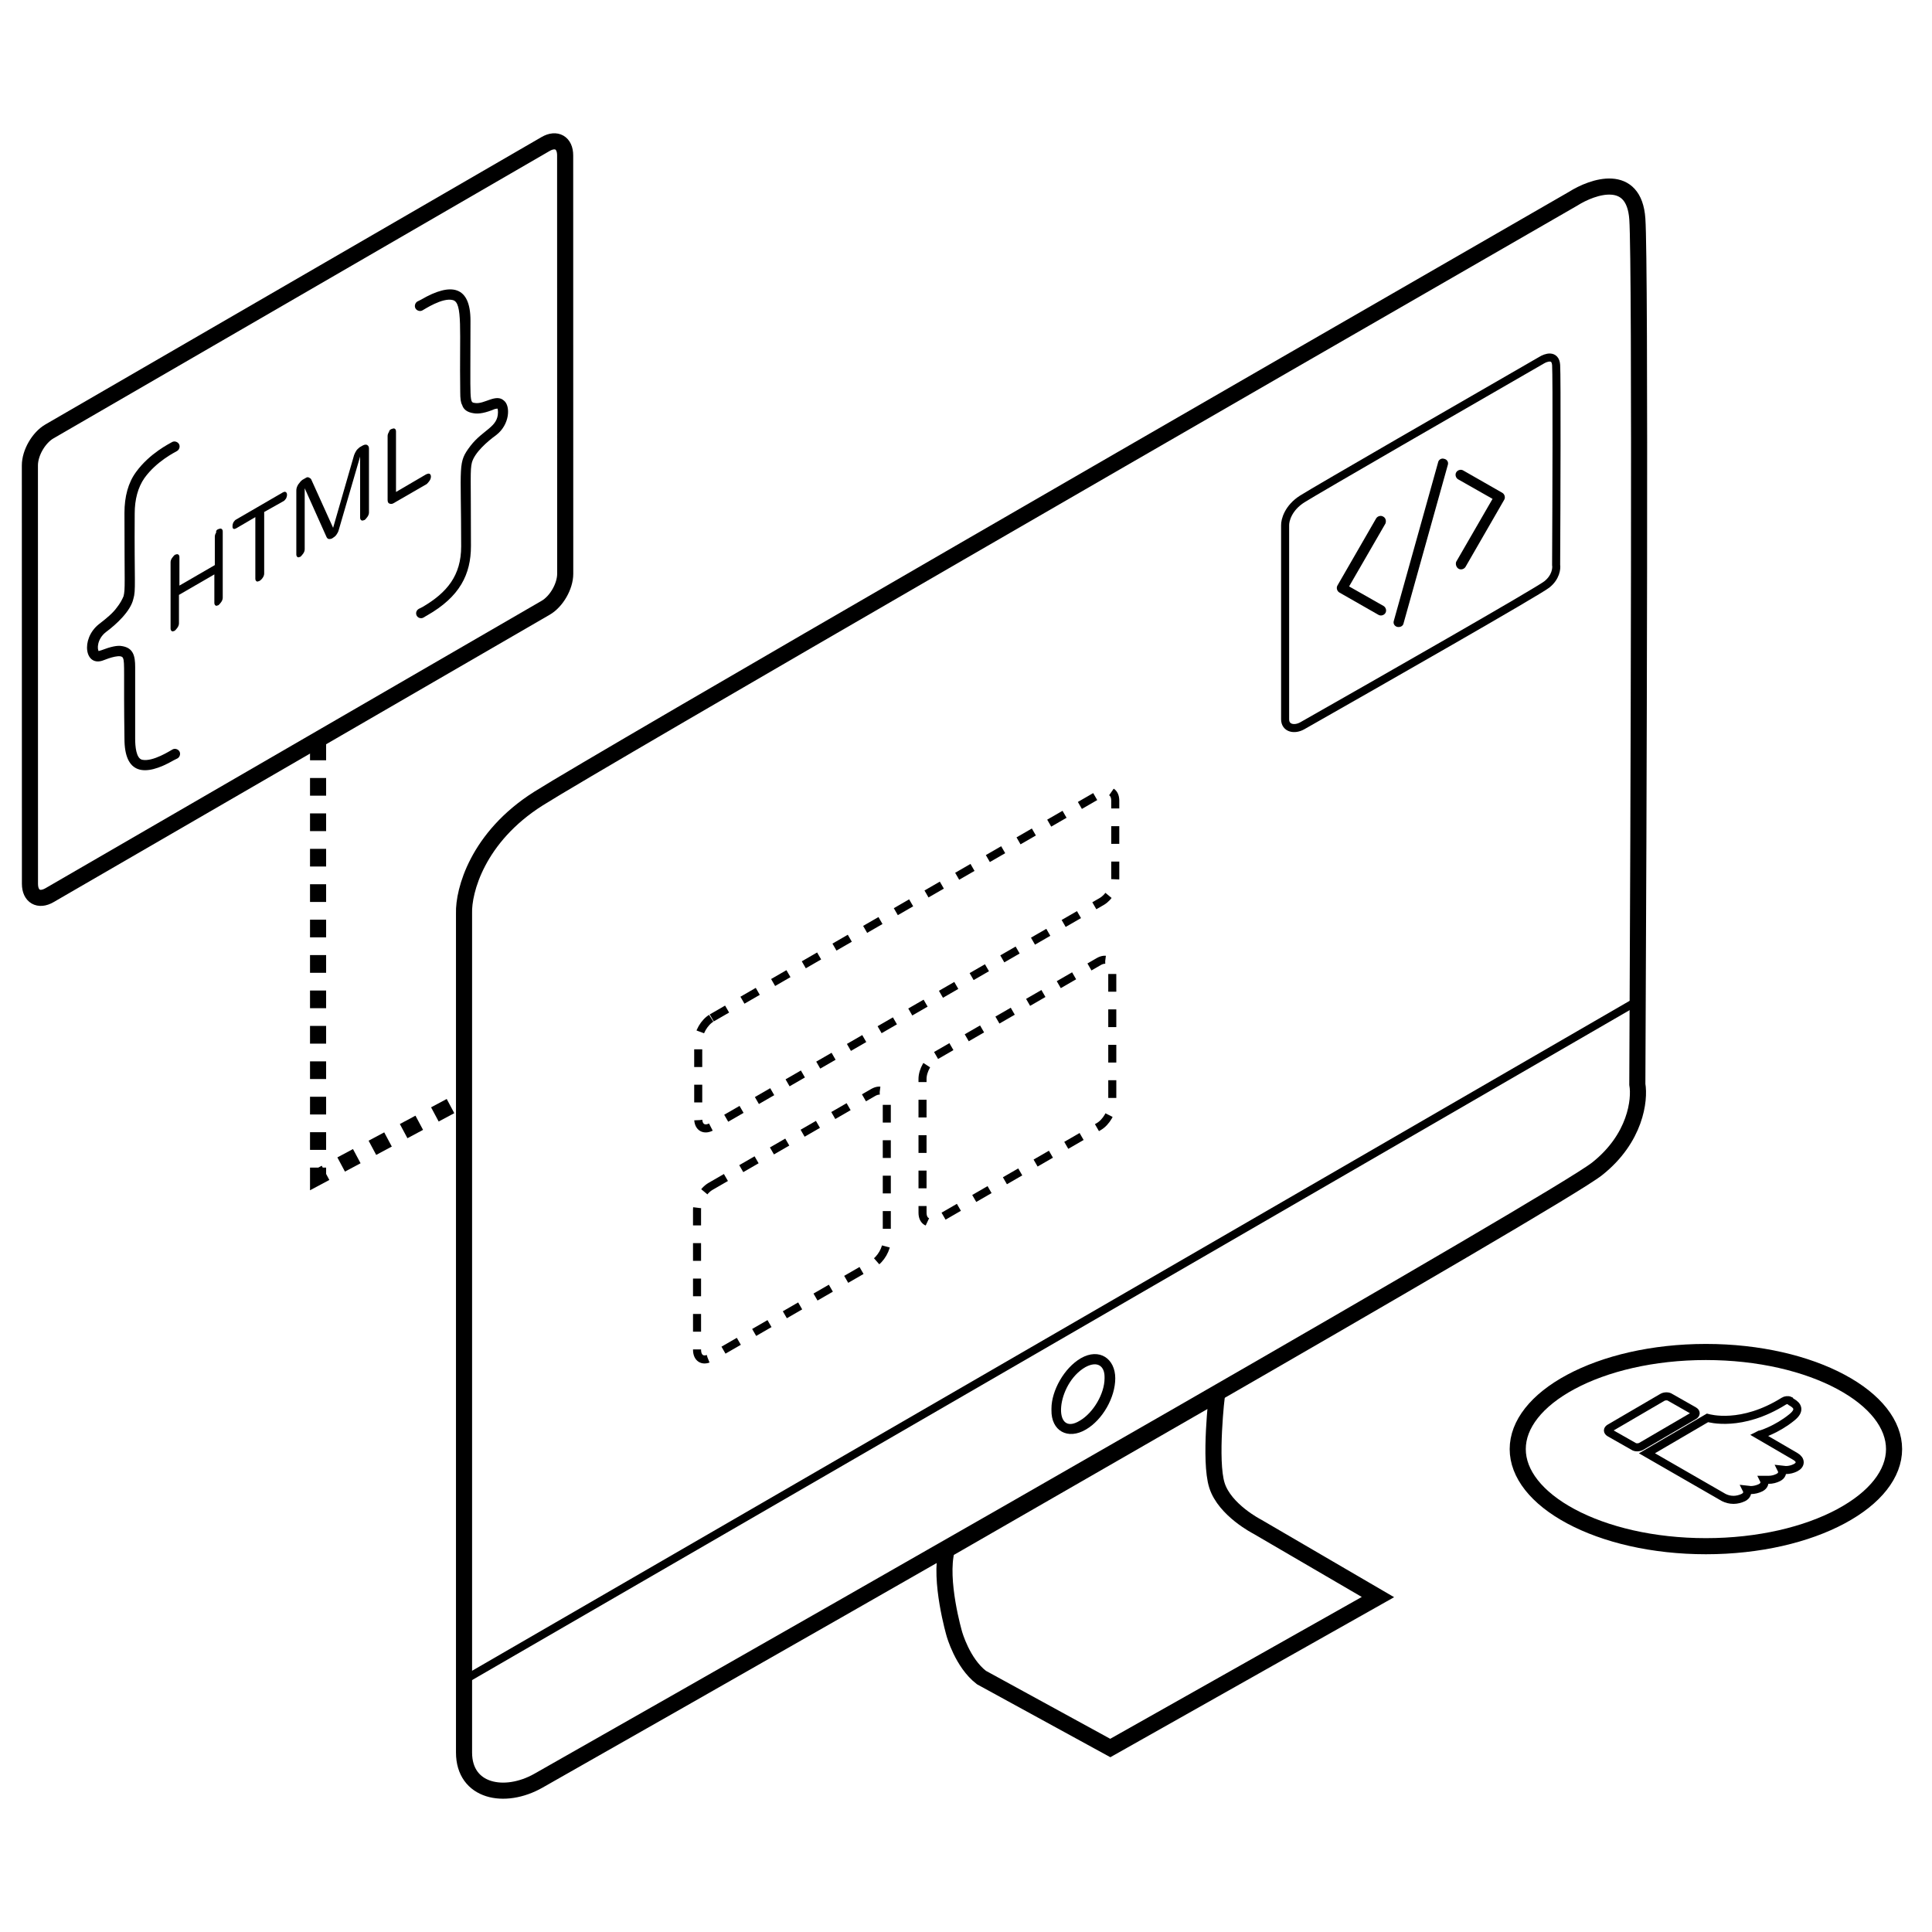 <svg width="240" height="240" viewBox="0 0 240 240" fill="none" xmlns="http://www.w3.org/2000/svg">
<path d="M70.205 19.298C70.205 17.743 69.117 17.112 67.775 17.89L6.143 53.591C4.801 54.369 3.713 56.259 3.713 57.815L3.721 109.794C3.721 111.349 4.809 111.98 6.151 111.202L67.783 75.5C69.125 74.723 70.213 72.832 70.213 71.277L70.205 19.298Z" stroke="black" stroke-width="2"/>
<path d="M116.282 131.116L136.487 119.453C137.417 118.917 138.171 119.352 138.171 120.426L138.173 137.035C138.173 138.108 137.419 139.414 136.489 139.951L116.284 151.613C115.354 152.15 114.6 151.715 114.6 150.641L114.598 134.032C114.598 132.958 115.352 131.653 116.282 131.116Z" stroke="black" stroke-dasharray="2.2 2.2"/>
<path d="M88.271 147.373L108.476 135.71C109.406 135.173 110.16 135.609 110.16 136.682L110.162 154.068C110.162 155.141 109.409 156.447 108.479 156.984L88.274 168.646C87.344 169.183 86.59 168.748 86.59 167.674L86.588 150.289C86.588 149.215 87.341 147.909 88.271 147.373Z" stroke="black" stroke-dasharray="2.2 2.2"/>
<path d="M88.418 126.45L136.857 98.49C137.787 97.954 138.541 98.389 138.541 99.463L138.542 109.071C138.542 110.145 137.789 111.451 136.859 111.987L88.42 139.947C87.49 140.483 86.736 140.048 86.736 138.974L86.735 129.366C86.735 128.292 87.489 126.986 88.418 126.45Z" stroke="black" stroke-dasharray="2.2 2.2"/>
<path d="M222.639 174.226C223.218 174.573 223.738 175.151 222.581 176.077C220.73 177.581 218.705 178.217 218.589 178.217L218.474 178.275L223.044 180.937C223.738 181.342 223.738 181.978 223.044 182.325C222.697 182.499 222.292 182.614 221.829 182.614L221.308 182.556C221.482 182.904 221.366 183.309 220.903 183.54C220.556 183.714 220.151 183.829 219.688 183.829H219.11C219.284 184.176 219.168 184.581 218.705 184.813C218.358 184.986 217.895 185.102 217.49 185.102L216.969 185.044C217.143 185.391 217.027 185.796 216.564 186.028C216.217 186.201 215.754 186.317 215.35 186.317C214.887 186.317 214.482 186.201 214.135 186.028L204.589 180.532L212.11 176.135C212.341 176.193 216.333 177.35 221.598 174.052C221.771 173.936 222.118 173.879 222.35 173.994C222.408 174.11 222.523 174.168 222.639 174.226Z" stroke="black"/>
<path d="M210.43 175.267C210.719 175.44 210.719 175.672 210.43 175.845L203.892 179.664C203.603 179.837 203.14 179.837 202.909 179.664L199.958 177.986C199.669 177.812 199.669 177.581 199.958 177.407L206.496 173.589C206.785 173.416 207.248 173.416 207.479 173.589L210.43 175.267Z" stroke="black"/>
<path d="M27.09 65.743C27.264 65.685 27.38 65.627 27.495 65.685C27.611 65.743 27.669 65.858 27.669 66.032V74.247C27.669 74.42 27.611 74.594 27.495 74.767C27.38 74.941 27.264 75.057 27.148 75.172C26.975 75.23 26.859 75.288 26.801 75.23C26.686 75.172 26.628 75.057 26.628 74.883V71.354L22.231 73.9V77.429C22.231 77.602 22.173 77.776 22.057 77.949C21.942 78.123 21.826 78.239 21.71 78.354C21.537 78.412 21.421 78.47 21.363 78.412C21.247 78.354 21.189 78.239 21.189 78.065V69.85C21.189 69.677 21.247 69.503 21.363 69.329C21.479 69.156 21.594 69.04 21.71 68.924C21.884 68.867 21.999 68.809 22.115 68.867C22.231 68.924 22.289 69.04 22.289 69.214V72.743L26.686 70.197V66.668C26.686 66.495 26.743 66.321 26.859 66.147C26.801 65.974 26.917 65.8 27.09 65.743Z" fill="black"/>
<path d="M35.132 61.172C35.248 61.114 35.363 61.056 35.479 61.114C35.595 61.172 35.653 61.288 35.653 61.461C35.653 61.635 35.595 61.809 35.537 61.924C35.421 62.098 35.306 62.214 35.19 62.271L32.818 63.602V71.239C32.818 71.412 32.76 71.586 32.644 71.759C32.529 71.933 32.413 72.049 32.239 72.164C32.066 72.222 31.95 72.28 31.892 72.222C31.776 72.164 31.719 72.049 31.719 71.875V64.238L29.347 65.627C29.231 65.685 29.115 65.743 29 65.685C28.884 65.627 28.884 65.511 28.884 65.338C28.884 65.164 28.942 64.99 29 64.875C29.115 64.701 29.231 64.585 29.347 64.528L35.132 61.172Z" fill="black"/>
<path d="M45.083 55.329C45.314 55.213 45.487 55.213 45.603 55.271C45.777 55.387 45.835 55.502 45.835 55.734V63.66C45.835 63.833 45.777 64.007 45.661 64.18C45.545 64.354 45.43 64.469 45.314 64.585C45.14 64.643 45.025 64.701 44.909 64.643C44.793 64.585 44.735 64.469 44.735 64.296V56.717L42.074 65.858C42.016 66.089 41.901 66.263 41.785 66.436C41.669 66.61 41.496 66.726 41.322 66.841C41.148 66.957 41.033 66.957 40.859 66.957C40.744 66.957 40.628 66.841 40.57 66.726L37.851 60.651V68.23C37.851 68.403 37.793 68.577 37.677 68.751C37.562 68.924 37.446 69.04 37.33 69.156C37.157 69.213 37.041 69.271 36.983 69.213C36.867 69.156 36.81 69.04 36.81 68.866V60.941C36.81 60.709 36.867 60.478 37.041 60.188C37.215 59.957 37.388 59.726 37.562 59.61L37.967 59.379C38.14 59.263 38.256 59.263 38.372 59.321C38.487 59.379 38.603 59.436 38.661 59.552L41.38 65.569L43.983 56.544C44.041 56.37 44.157 56.139 44.273 55.965C44.388 55.792 44.562 55.676 44.678 55.56L45.083 55.329Z" fill="black"/>
<path d="M48.613 53.303C48.787 53.246 48.903 53.188 49.018 53.246C49.134 53.303 49.192 53.419 49.192 53.593V61.114L52.952 58.915C53.126 58.857 53.241 58.8 53.357 58.857C53.473 58.915 53.531 59.031 53.531 59.205C53.531 59.378 53.473 59.552 53.357 59.725C53.241 59.899 53.126 60.014 53.01 60.13L48.903 62.502C48.729 62.618 48.555 62.618 48.382 62.56C48.208 62.502 48.15 62.329 48.15 62.097V54.171C48.15 53.998 48.208 53.824 48.324 53.651C48.324 53.535 48.44 53.361 48.613 53.303Z" fill="black"/>
<path d="M134.898 177.579C136.98 176.364 138.542 173.587 138.542 171.215C138.542 168.785 136.575 167.397 134.261 168.727C132.178 169.942 130.616 172.777 130.616 174.975C130.616 175.033 130.616 175.091 130.616 175.149C130.559 177.752 132.641 178.909 134.898 177.579ZM134.84 169.826C136.344 169.016 137.212 169.711 137.212 171.041C137.212 171.099 137.212 171.157 137.212 171.215C137.212 173.124 135.823 175.496 134.145 176.479C130.674 178.62 131.195 171.909 134.84 169.826Z" fill="black"/>
<path d="M181.186 70.649C181.476 70.822 181.88 70.707 182.054 70.418L186.856 62.087C187.029 61.797 186.914 61.392 186.624 61.219L181.765 58.442C181.476 58.268 181.071 58.384 180.897 58.673C180.723 58.963 180.839 59.367 181.128 59.541L185.41 61.971L180.897 69.781C180.781 70.07 180.897 70.475 181.186 70.649Z" fill="black"/>
<path d="M171.815 64.169C171.525 63.996 171.12 64.112 170.947 64.401L166.145 72.732C165.971 73.021 166.087 73.426 166.376 73.6L171.236 76.376C171.525 76.55 171.93 76.434 172.104 76.145C172.277 75.856 172.162 75.451 171.872 75.277L167.591 72.847L172.104 65.037C172.22 64.748 172.162 64.343 171.815 64.169Z" fill="black"/>
<path d="M174.359 77.418L179.855 57.748C179.971 57.401 179.74 57.054 179.392 56.996C179.045 56.88 178.698 57.112 178.64 57.459L173.144 77.129C173.029 77.476 173.26 77.823 173.607 77.881C173.954 77.939 174.301 77.765 174.359 77.418Z" fill="black"/>
<path d="M14.477 75.519C14.014 76.155 13.262 76.792 12.279 77.544C9.965 79.395 10.543 82.982 12.915 81.999C13.494 81.767 15.114 81.189 15.287 81.767C15.519 82.288 15.345 83.618 15.461 91.776C15.461 96.115 17.891 96.577 21.593 94.437L22.056 94.206C22.345 94.032 22.461 93.627 22.287 93.338C22.114 93.048 21.709 92.933 21.42 93.106C21.188 93.222 18.99 94.668 17.659 94.379C16.907 94.206 16.791 92.701 16.791 91.776V82.866C16.791 81.478 16.56 80.494 15.171 80.263C14.593 80.147 13.783 80.321 12.568 80.784C12.395 80.841 12.279 80.841 12.279 80.899C12.047 80.668 12.047 79.395 13.147 78.527C14.477 77.544 16.213 75.924 16.56 74.42C16.907 73.263 16.676 72.511 16.734 63.775C16.734 62.039 17.139 60.535 17.948 59.378C19.453 57.295 21.709 56.196 21.998 56.023C22.287 55.849 22.403 55.444 22.23 55.155C22.056 54.865 21.651 54.75 21.362 54.923C21.073 55.097 18.585 56.312 16.907 58.626C15.924 59.956 15.461 61.692 15.461 63.717C15.461 72.742 15.576 73.147 15.345 74.073C15.171 74.478 14.94 74.941 14.477 75.519Z" fill="black"/>
<path d="M61.627 54.056C63.363 52.725 63.421 50.411 62.611 49.775C61.627 48.849 60.181 50.237 59.024 50.064C58.272 49.948 58.445 50.295 58.445 39.824C58.445 35.543 56.073 35.022 52.313 37.22L51.85 37.452C51.561 37.625 51.445 38.03 51.619 38.32C51.792 38.609 52.197 38.725 52.486 38.551C52.718 38.435 54.974 36.931 56.247 37.278C57.52 37.568 57.057 41.097 57.172 48.733C57.172 49.485 57.23 50.006 57.404 50.295C57.578 50.874 58.04 51.221 58.85 51.337C59.487 51.452 60.354 51.279 61.454 50.816C61.685 50.758 61.801 50.758 61.801 50.758C61.801 50.758 61.859 50.874 61.859 51.221C61.859 53.072 60.007 53.361 58.445 55.386C56.825 57.527 57.288 57.527 57.288 67.882C57.288 71.469 55.553 73.61 52.486 75.403L52.024 75.635C51.445 75.982 51.676 76.792 52.313 76.792C52.602 76.792 52.718 76.618 53.065 76.445C57.115 74.131 58.503 71.354 58.503 67.825C58.503 59.147 58.387 58.453 58.619 57.469C58.966 56.196 60.586 54.808 61.627 54.056Z" fill="black"/>
<path d="M57.644 113.451V147.201V217.701C57.644 222.576 62.671 223.598 66.894 221.201C108.728 197.451 193.595 149.001 198.395 145.201C203.195 141.401 203.728 136.617 203.395 134.701C203.561 101.284 203.795 33.001 203.395 27.201C202.995 21.401 197.895 23.117 195.395 24.701C155.728 47.534 74.494 94.4 66.894 99.201C59.294 104.001 57.561 110.701 57.644 113.451Z" stroke="black" stroke-width="2"/>
<path d="M159.642 65.268V73.063V89.348C159.642 90.474 160.803 90.71 161.779 90.156C171.442 84.67 191.045 73.479 192.153 72.601C193.262 71.724 193.385 70.619 193.308 70.176C193.347 62.457 193.401 46.685 193.308 45.345C193.216 44.005 192.038 44.402 191.46 44.768C182.298 50.042 163.534 60.867 161.779 61.976C160.023 63.085 159.623 64.632 159.642 65.268Z" stroke="black"/>
<path d="M57.615 208.723L203.615 124.223" stroke="black"/>
<path d="M137.924 217.144L121.924 208.394C119.549 206.581 118.549 202.956 118.549 202.956C118.549 202.956 116.61 196.324 117.609 192.512L151.174 173.199C151.174 173.199 150.197 181.443 151.174 184.519C152.15 187.594 156.174 189.644 156.174 189.644L171.174 198.394L137.924 217.144Z" stroke="black" stroke-width="2"/>
<path d="M39.512 92.244V146.192L57.859 136.387" stroke="black" stroke-width="2" stroke-dasharray="2.2 2.2"/>
<path d="M235.288 180.012C235.288 183.072 232.957 186.073 228.676 188.367C224.437 190.639 218.512 192.074 211.913 192.074C205.314 192.074 199.389 190.639 195.15 188.367C190.869 186.073 188.538 183.072 188.538 180.012C188.538 176.951 190.869 173.951 195.15 171.657C199.389 169.385 205.314 167.949 211.913 167.949C218.512 167.949 224.437 169.385 228.676 171.657C232.957 173.951 235.288 176.951 235.288 180.012Z" stroke="black" stroke-width="2"/>
</svg>

